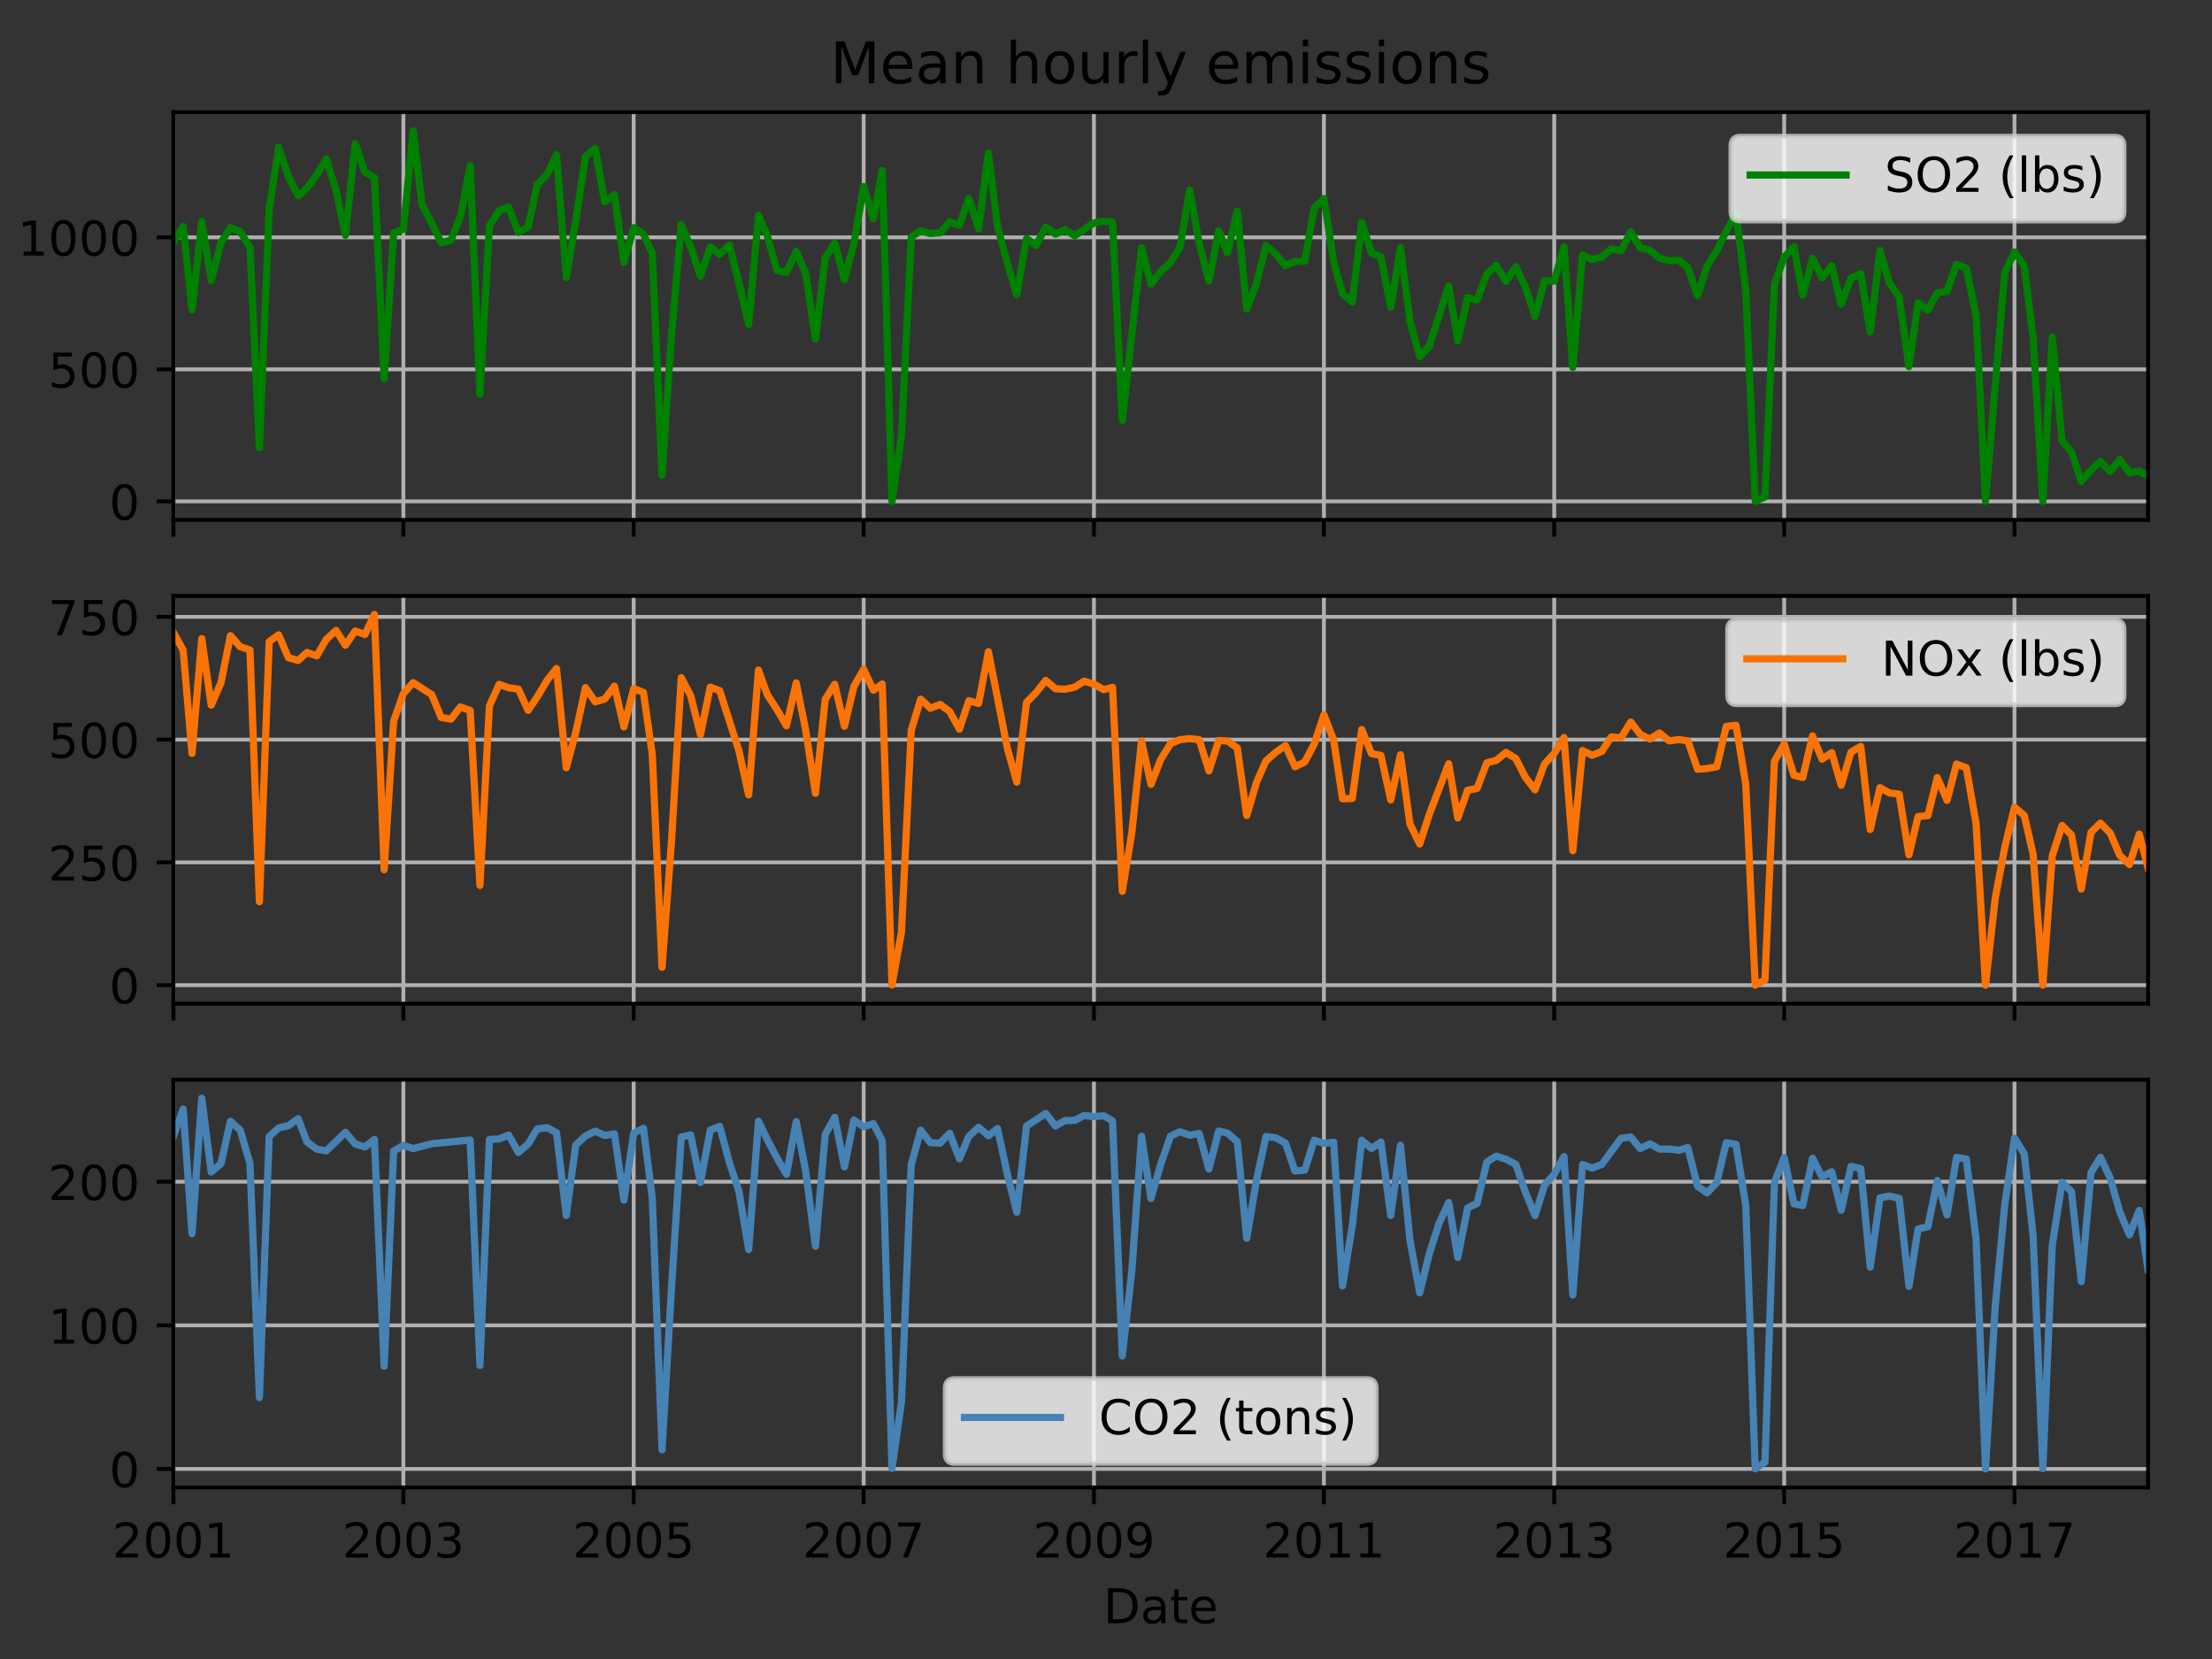 <?xml version="1.0" encoding="utf-8" standalone="no"?>
<!DOCTYPE svg PUBLIC "-//W3C//DTD SVG 1.1//EN"
  "http://www.w3.org/Graphics/SVG/1.1/DTD/svg11.dtd">
<!-- Created with matplotlib (http://matplotlib.org/) -->
<svg height="345.6pt" version="1.1" viewBox="0 0 460.8 345.6" width="460.8pt" xmlns="http://www.w3.org/2000/svg" xmlns:xlink="http://www.w3.org/1999/xlink">
 <rect x="0" y="0" width="460.8" height="345.6" fill="#333333" stroke="none"/>
 <defs>
  <style type="text/css">
*{stroke-linecap:butt;stroke-linejoin:round;}
  </style>
 </defs>
 <g id="figure_1">
  <g id="patch_1">
   <path d="M 0 345.6 
L 460.8 345.6 
L 460.8 0 
L 0 0 
z
" style="fill:none;"/>
  </g>
  <g id="axes_1">
   <g id="patch_2">
    <path d="M 36.124 108.305 
L 447.48 108.305 
L 447.48 23.365 
L 36.124 23.365 
z
" style="fill:none;"/>
   </g>
   <g id="matplotlib.axis_1">
    <g id="xtick_1">
     <g id="line2d_1">
      <path clip-path="url(#p69533816ec)" d="M 36.124 108.305 
L 36.124 23.365 
" style="fill:none;stroke:#b0b0b0;stroke-linecap:square;stroke-width:0.8;"/>
     </g>
     <g id="line2d_2">
      <defs>
       <path d="M 0 0 
L 0 3.5 
" id="m9596f345fa" style="stroke:#000000;stroke-width:0.8;"/>
      </defs>
      <g>
       <use style="stroke:#000000;stroke-width:0.8;" x="36.124" xlink:href="#m9596f345fa" y="108.305"/>
      </g>
     </g>
    </g>
    <g id="xtick_2">
     <g id="line2d_3">
      <path clip-path="url(#p69533816ec)" d="M 84.032 108.305 
L 84.032 23.365 
" style="fill:none;stroke:#b0b0b0;stroke-linecap:square;stroke-width:0.8;"/>
     </g>
     <g id="line2d_4">
      <g>
       <use style="stroke:#000000;stroke-width:0.8;" x="84.032" xlink:href="#m9596f345fa" y="108.305"/>
      </g>
     </g>
    </g>
    <g id="xtick_3">
     <g id="line2d_5">
      <path clip-path="url(#p69533816ec)" d="M 132.006 108.305 
L 132.006 23.365 
" style="fill:none;stroke:#b0b0b0;stroke-linecap:square;stroke-width:0.8;"/>
     </g>
     <g id="line2d_6">
      <g>
       <use style="stroke:#000000;stroke-width:0.8;" x="132.006" xlink:href="#m9596f345fa" y="108.305"/>
      </g>
     </g>
    </g>
    <g id="xtick_4">
     <g id="line2d_7">
      <path clip-path="url(#p69533816ec)" d="M 179.915 108.305 
L 179.915 23.365 
" style="fill:none;stroke:#b0b0b0;stroke-linecap:square;stroke-width:0.8;"/>
     </g>
     <g id="line2d_8">
      <g>
       <use style="stroke:#000000;stroke-width:0.8;" x="179.915" xlink:href="#m9596f345fa" y="108.305"/>
      </g>
     </g>
    </g>
    <g id="xtick_5">
     <g id="line2d_9">
      <path clip-path="url(#p69533816ec)" d="M 227.889 108.305 
L 227.889 23.365 
" style="fill:none;stroke:#b0b0b0;stroke-linecap:square;stroke-width:0.8;"/>
     </g>
     <g id="line2d_10">
      <g>
       <use style="stroke:#000000;stroke-width:0.8;" x="227.889" xlink:href="#m9596f345fa" y="108.305"/>
      </g>
     </g>
    </g>
    <g id="xtick_6">
     <g id="line2d_11">
      <path clip-path="url(#p69533816ec)" d="M 275.797 108.305 
L 275.797 23.365 
" style="fill:none;stroke:#b0b0b0;stroke-linecap:square;stroke-width:0.8;"/>
     </g>
     <g id="line2d_12">
      <g>
       <use style="stroke:#000000;stroke-width:0.8;" x="275.797" xlink:href="#m9596f345fa" y="108.305"/>
      </g>
     </g>
    </g>
    <g id="xtick_7">
     <g id="line2d_13">
      <path clip-path="url(#p69533816ec)" d="M 323.771 108.305 
L 323.771 23.365 
" style="fill:none;stroke:#b0b0b0;stroke-linecap:square;stroke-width:0.8;"/>
     </g>
     <g id="line2d_14">
      <g>
       <use style="stroke:#000000;stroke-width:0.8;" x="323.771" xlink:href="#m9596f345fa" y="108.305"/>
      </g>
     </g>
    </g>
    <g id="xtick_8">
     <g id="line2d_15">
      <path clip-path="url(#p69533816ec)" d="M 371.68 108.305 
L 371.68 23.365 
" style="fill:none;stroke:#b0b0b0;stroke-linecap:square;stroke-width:0.8;"/>
     </g>
     <g id="line2d_16">
      <g>
       <use style="stroke:#000000;stroke-width:0.8;" x="371.68" xlink:href="#m9596f345fa" y="108.305"/>
      </g>
     </g>
    </g>
    <g id="xtick_9">
     <g id="line2d_17">
      <path clip-path="url(#p69533816ec)" d="M 419.654 108.305 
L 419.654 23.365 
" style="fill:none;stroke:#b0b0b0;stroke-linecap:square;stroke-width:0.8;"/>
     </g>
     <g id="line2d_18">
      <g>
       <use style="stroke:#000000;stroke-width:0.8;" x="419.654" xlink:href="#m9596f345fa" y="108.305"/>
      </g>
     </g>
    </g>
   </g>
   <g id="matplotlib.axis_2">
    <g id="ytick_1">
     <g id="line2d_19">
      <path clip-path="url(#p69533816ec)" d="M 36.124 104.444 
L 447.48 104.444 
" style="fill:none;stroke:#b0b0b0;stroke-linecap:square;stroke-width:0.8;"/>
     </g>
     <g id="line2d_20">
      <defs>
       <path d="M 0 0 
L -3.5 0 
" id="m341d009cfc" style="stroke:#000000;stroke-width:0.8;"/>
      </defs>
      <g>
       <use style="stroke:#000000;stroke-width:0.8;" x="36.124" xlink:href="#m341d009cfc" y="104.444"/>
      </g>
     </g>
     <g id="text_1">
      <!-- 0 -->
      <defs>
       <path d="M 31.781 66.406 
Q 24.172 66.406 20.328 58.906 
Q 16.5 51.422 16.5 36.375 
Q 16.5 21.391 20.328 13.891 
Q 24.172 6.391 31.781 6.391 
Q 39.453 6.391 43.281 13.891 
Q 47.125 21.391 47.125 36.375 
Q 47.125 51.422 43.281 58.906 
Q 39.453 66.406 31.781 66.406 
z
M 31.781 74.219 
Q 44.047 74.219 50.516 64.516 
Q 56.984 54.828 56.984 36.375 
Q 56.984 17.969 50.516 8.266 
Q 44.047 -1.422 31.781 -1.422 
Q 19.531 -1.422 13.062 8.266 
Q 6.594 17.969 6.594 36.375 
Q 6.594 54.828 13.062 64.516 
Q 19.531 74.219 31.781 74.219 
z
" id="DejaVuSans-30"/>
      </defs>
      <g transform="translate(22.762 108.243)scale(0.1 -0.1)">
       <use xlink:href="#DejaVuSans-30"/>
      </g>
     </g>
    </g>
    <g id="ytick_2">
     <g id="line2d_21">
      <path clip-path="url(#p69533816ec)" d="M 36.124 76.94 
L 447.48 76.94 
" style="fill:none;stroke:#b0b0b0;stroke-linecap:square;stroke-width:0.8;"/>
     </g>
     <g id="line2d_22">
      <g>
       <use style="stroke:#000000;stroke-width:0.8;" x="36.124" xlink:href="#m341d009cfc" y="76.94"/>
      </g>
     </g>
     <g id="text_2">
      <!-- 500 -->
      <defs>
       <path d="M 10.797 72.906 
L 49.516 72.906 
L 49.516 64.594 
L 19.828 64.594 
L 19.828 46.734 
Q 21.969 47.469 24.109 47.828 
Q 26.266 48.188 28.422 48.188 
Q 40.625 48.188 47.75 41.5 
Q 54.891 34.812 54.891 23.391 
Q 54.891 11.625 47.562 5.094 
Q 40.234 -1.422 26.906 -1.422 
Q 22.312 -1.422 17.547 -0.641 
Q 12.797 0.141 7.719 1.703 
L 7.719 11.625 
Q 12.109 9.234 16.797 8.062 
Q 21.484 6.891 26.703 6.891 
Q 35.156 6.891 40.078 11.328 
Q 45.016 15.766 45.016 23.391 
Q 45.016 31 40.078 35.438 
Q 35.156 39.891 26.703 39.891 
Q 22.75 39.891 18.812 39.016 
Q 14.891 38.141 10.797 36.281 
z
" id="DejaVuSans-35"/>
      </defs>
      <g transform="translate(10.037 80.739)scale(0.1 -0.1)">
       <use xlink:href="#DejaVuSans-35"/>
       <use x="63.623" xlink:href="#DejaVuSans-30"/>
       <use x="127.246" xlink:href="#DejaVuSans-30"/>
      </g>
     </g>
    </g>
    <g id="ytick_3">
     <g id="line2d_23">
      <path clip-path="url(#p69533816ec)" d="M 36.124 49.436 
L 447.48 49.436 
" style="fill:none;stroke:#b0b0b0;stroke-linecap:square;stroke-width:0.8;"/>
     </g>
     <g id="line2d_24">
      <g>
       <use style="stroke:#000000;stroke-width:0.8;" x="36.124" xlink:href="#m341d009cfc" y="49.436"/>
      </g>
     </g>
     <g id="text_3">
      <!-- 1000 -->
      <defs>
       <path d="M 12.406 8.297 
L 28.516 8.297 
L 28.516 63.922 
L 10.984 60.406 
L 10.984 69.391 
L 28.422 72.906 
L 38.281 72.906 
L 38.281 8.297 
L 54.391 8.297 
L 54.391 0 
L 12.406 0 
z
" id="DejaVuSans-31"/>
      </defs>
      <g transform="translate(3.674 53.235)scale(0.1 -0.1)">
       <use xlink:href="#DejaVuSans-31"/>
       <use x="63.623" xlink:href="#DejaVuSans-30"/>
       <use x="127.246" xlink:href="#DejaVuSans-30"/>
       <use x="190.869" xlink:href="#DejaVuSans-30"/>
      </g>
     </g>
    </g>
   </g>
   <g id="line2d_25">
    <path clip-path="url(#p69533816ec)" d="M 36.124 50.517 
L 38.158 47.147 
L 39.996 64.536 
L 42.031 46.126 
L 43.999 58.436 
L 46.034 50.529 
L 48.003 47.422 
L 50.037 48.23 
L 52.072 51.569 
L 54.04 93.255 
L 56.075 43.645 
L 58.044 30.666 
L 60.078 36.72 
L 62.113 40.812 
L 63.95 39.227 
L 65.985 36.43 
L 67.954 33.132 
L 69.988 39.593 
L 71.957 49.016 
L 73.991 29.969 
L 76.026 35.848 
L 77.995 37.013 
L 80.029 78.885 
L 81.998 48.533 
L 84.032 47.806 
L 86.067 27.226 
L 87.904 42.61 
L 89.939 46.469 
L 91.908 50.563 
L 93.942 50.045 
L 95.911 45.173 
L 97.946 34.485 
L 99.98 82.139 
L 101.949 47.031 
L 103.983 43.908 
L 105.952 43.16 
L 107.987 48.414 
L 110.021 47.317 
L 111.924 38.42 
L 113.959 36.353 
L 115.928 32.252 
L 117.962 57.824 
L 119.931 46.104 
L 121.965 32.586 
L 124 30.922 
L 125.969 42.037 
L 128.003 40.536 
L 129.972 54.665 
L 132.006 47.431 
L 134.041 48.74 
L 135.878 52.733 
L 137.913 99.016 
L 139.882 69.803 
L 141.916 46.78 
L 143.885 51.397 
L 145.92 57.532 
L 147.954 51.441 
L 149.923 52.983 
L 151.957 51.051 
L 153.926 58.933 
L 155.961 67.584 
L 157.995 44.841 
L 159.833 49.031 
L 161.867 56.36 
L 163.836 56.728 
L 165.87 52.368 
L 167.839 56.892 
L 169.874 70.665 
L 171.908 53.716 
L 173.877 50.679 
L 175.912 58.2 
L 177.88 50.747 
L 179.915 38.853 
L 181.949 45.595 
L 183.787 35.505 
L 185.821 104.444 
L 187.79 90.829 
L 189.825 49.382 
L 191.794 48.085 
L 193.828 48.651 
L 195.862 48.477 
L 197.831 46.265 
L 199.866 46.903 
L 201.835 41.352 
L 203.869 47.683 
L 205.904 31.886 
L 207.807 47.19 
L 209.841 54.84 
L 211.81 61.421 
L 213.844 49.679 
L 215.813 51.163 
L 217.848 47.305 
L 219.882 48.781 
L 221.851 47.838 
L 223.886 49.115 
L 227.889 46.446 
L 229.923 46.084 
L 231.761 46.241 
L 233.795 87.533 
L 237.799 51.606 
L 239.768 59.172 
L 241.802 56.58 
L 243.836 54.684 
L 245.805 51.511 
L 247.84 39.589 
L 249.809 50.78 
L 251.843 58.516 
L 253.878 48.075 
L 255.715 52.648 
L 257.75 44 
L 259.718 64.362 
L 261.753 59.061 
L 263.722 51.146 
L 265.756 52.925 
L 267.791 55.339 
L 269.76 54.46 
L 271.794 54.402 
L 273.763 43.376 
L 275.797 41.372 
L 277.832 54.469 
L 279.669 61.201 
L 281.704 62.942 
L 283.673 46.371 
L 285.707 52.663 
L 287.676 53.495 
L 289.71 64.01 
L 291.745 51.609 
L 293.714 66.835 
L 295.748 74.312 
L 297.717 72.168 
L 301.786 59.583 
L 303.689 70.986 
L 305.724 62.015 
L 307.692 62.516 
L 309.727 57.109 
L 311.696 55.287 
L 313.73 58.629 
L 315.765 55.583 
L 317.734 59.743 
L 319.768 65.915 
L 321.737 58.509 
L 323.771 58.576 
L 325.806 51.414 
L 327.643 76.538 
L 329.678 53.128 
L 331.647 54.057 
L 333.681 53.537 
L 335.65 51.874 
L 337.684 52.216 
L 339.719 48.293 
L 341.688 51.614 
L 343.722 52.138 
L 345.691 53.749 
L 347.726 54.331 
L 349.76 54.186 
L 351.598 55.743 
L 353.632 61.586 
L 355.601 55.481 
L 357.635 52.215 
L 359.604 48.178 
L 361.639 44.388 
L 363.673 60.41 
L 365.642 104.444 
L 367.676 103.5 
L 369.645 59.24 
L 371.68 53.568 
L 373.714 51.392 
L 375.552 61.494 
L 377.586 53.82 
L 379.555 57.853 
L 381.59 55.368 
L 383.558 63.345 
L 385.593 57.964 
L 387.627 56.991 
L 389.596 69.134 
L 391.631 52.207 
L 393.599 58.965 
L 395.634 61.836 
L 397.668 76.366 
L 399.572 63.102 
L 401.606 64.586 
L 403.575 61.029 
L 405.609 60.664 
L 407.578 55.029 
L 409.613 55.859 
L 411.647 65.663 
L 413.616 104.444 
L 417.619 56.767 
L 419.654 52.486 
L 421.688 55.423 
L 423.526 70.321 
L 425.56 104.444 
L 427.529 70.188 
L 429.564 91.87 
L 431.532 94.134 
L 433.567 100.289 
L 435.601 97.932 
L 437.57 96.144 
L 439.605 98.214 
L 441.573 95.691 
L 443.608 98.511 
L 445.642 98.152 
L 447.48 99.238 
L 447.48 99.238 
" style="fill:none;stroke:#008000;stroke-linecap:square;stroke-width:1.5;"/>
   </g>
   <g id="patch_3">
    <path d="M 36.124 108.305 
L 36.124 23.365 
" style="fill:none;stroke:#000000;stroke-linecap:square;stroke-linejoin:miter;stroke-width:0.8;"/>
   </g>
   <g id="patch_4">
    <path d="M 447.48 108.305 
L 447.48 23.365 
" style="fill:none;stroke:#000000;stroke-linecap:square;stroke-linejoin:miter;stroke-width:0.8;"/>
   </g>
   <g id="patch_5">
    <path d="M 36.124 108.305 
L 447.48 108.305 
" style="fill:none;stroke:#000000;stroke-linecap:square;stroke-linejoin:miter;stroke-width:0.8;"/>
   </g>
   <g id="patch_6">
    <path d="M 36.124 23.365 
L 447.48 23.365 
" style="fill:none;stroke:#000000;stroke-linecap:square;stroke-linejoin:miter;stroke-width:0.8;"/>
   </g>
   <g id="text_4">
    <!-- Mean hourly emissions -->
    <defs>
     <path d="M 9.812 72.906 
L 24.516 72.906 
L 43.109 23.297 
L 61.812 72.906 
L 76.516 72.906 
L 76.516 0 
L 66.891 0 
L 66.891 64.016 
L 48.094 14.016 
L 38.188 14.016 
L 19.391 64.016 
L 19.391 0 
L 9.812 0 
z
" id="DejaVuSans-4d"/>
     <path d="M 56.203 29.594 
L 56.203 25.203 
L 14.891 25.203 
Q 15.484 15.922 20.484 11.062 
Q 25.484 6.203 34.422 6.203 
Q 39.594 6.203 44.453 7.469 
Q 49.312 8.734 54.109 11.281 
L 54.109 2.781 
Q 49.266 0.734 44.188 -0.344 
Q 39.109 -1.422 33.891 -1.422 
Q 20.797 -1.422 13.156 6.188 
Q 5.516 13.812 5.516 26.812 
Q 5.516 40.234 12.766 48.109 
Q 20.016 56 32.328 56 
Q 43.359 56 49.781 48.891 
Q 56.203 41.797 56.203 29.594 
z
M 47.219 32.234 
Q 47.125 39.594 43.094 43.984 
Q 39.062 48.391 32.422 48.391 
Q 24.906 48.391 20.391 44.141 
Q 15.875 39.891 15.188 32.172 
z
" id="DejaVuSans-65"/>
     <path d="M 34.281 27.484 
Q 23.391 27.484 19.188 25 
Q 14.984 22.516 14.984 16.5 
Q 14.984 11.719 18.141 8.906 
Q 21.297 6.109 26.703 6.109 
Q 34.188 6.109 38.703 11.406 
Q 43.219 16.703 43.219 25.484 
L 43.219 27.484 
z
M 52.203 31.203 
L 52.203 0 
L 43.219 0 
L 43.219 8.297 
Q 40.141 3.328 35.547 0.953 
Q 30.953 -1.422 24.312 -1.422 
Q 15.922 -1.422 10.953 3.297 
Q 6 8.016 6 15.922 
Q 6 25.141 12.172 29.828 
Q 18.359 34.516 30.609 34.516 
L 43.219 34.516 
L 43.219 35.406 
Q 43.219 41.609 39.141 45 
Q 35.062 48.391 27.688 48.391 
Q 23 48.391 18.547 47.266 
Q 14.109 46.141 10.016 43.891 
L 10.016 52.203 
Q 14.938 54.109 19.578 55.047 
Q 24.219 56 28.609 56 
Q 40.484 56 46.344 49.844 
Q 52.203 43.703 52.203 31.203 
z
" id="DejaVuSans-61"/>
     <path d="M 54.891 33.016 
L 54.891 0 
L 45.906 0 
L 45.906 32.719 
Q 45.906 40.484 42.875 44.328 
Q 39.844 48.188 33.797 48.188 
Q 26.516 48.188 22.312 43.547 
Q 18.109 38.922 18.109 30.906 
L 18.109 0 
L 9.078 0 
L 9.078 54.688 
L 18.109 54.688 
L 18.109 46.188 
Q 21.344 51.125 25.703 53.562 
Q 30.078 56 35.797 56 
Q 45.219 56 50.047 50.172 
Q 54.891 44.344 54.891 33.016 
z
" id="DejaVuSans-6e"/>
     <path id="DejaVuSans-20"/>
     <path d="M 54.891 33.016 
L 54.891 0 
L 45.906 0 
L 45.906 32.719 
Q 45.906 40.484 42.875 44.328 
Q 39.844 48.188 33.797 48.188 
Q 26.516 48.188 22.312 43.547 
Q 18.109 38.922 18.109 30.906 
L 18.109 0 
L 9.078 0 
L 9.078 75.984 
L 18.109 75.984 
L 18.109 46.188 
Q 21.344 51.125 25.703 53.562 
Q 30.078 56 35.797 56 
Q 45.219 56 50.047 50.172 
Q 54.891 44.344 54.891 33.016 
z
" id="DejaVuSans-68"/>
     <path d="M 30.609 48.391 
Q 23.391 48.391 19.188 42.75 
Q 14.984 37.109 14.984 27.297 
Q 14.984 17.484 19.156 11.844 
Q 23.344 6.203 30.609 6.203 
Q 37.797 6.203 41.984 11.859 
Q 46.188 17.531 46.188 27.297 
Q 46.188 37.016 41.984 42.703 
Q 37.797 48.391 30.609 48.391 
z
M 30.609 56 
Q 42.328 56 49.016 48.375 
Q 55.719 40.766 55.719 27.297 
Q 55.719 13.875 49.016 6.219 
Q 42.328 -1.422 30.609 -1.422 
Q 18.844 -1.422 12.172 6.219 
Q 5.516 13.875 5.516 27.297 
Q 5.516 40.766 12.172 48.375 
Q 18.844 56 30.609 56 
z
" id="DejaVuSans-6f"/>
     <path d="M 8.5 21.578 
L 8.5 54.688 
L 17.484 54.688 
L 17.484 21.922 
Q 17.484 14.156 20.5 10.266 
Q 23.531 6.391 29.594 6.391 
Q 36.859 6.391 41.078 11.031 
Q 45.312 15.672 45.312 23.688 
L 45.312 54.688 
L 54.297 54.688 
L 54.297 0 
L 45.312 0 
L 45.312 8.406 
Q 42.047 3.422 37.719 1 
Q 33.406 -1.422 27.688 -1.422 
Q 18.266 -1.422 13.375 4.438 
Q 8.5 10.297 8.5 21.578 
z
M 31.109 56 
z
" id="DejaVuSans-75"/>
     <path d="M 41.109 46.297 
Q 39.594 47.172 37.812 47.578 
Q 36.031 48 33.891 48 
Q 26.266 48 22.188 43.047 
Q 18.109 38.094 18.109 28.812 
L 18.109 0 
L 9.078 0 
L 9.078 54.688 
L 18.109 54.688 
L 18.109 46.188 
Q 20.953 51.172 25.484 53.578 
Q 30.031 56 36.531 56 
Q 37.453 56 38.578 55.875 
Q 39.703 55.766 41.062 55.516 
z
" id="DejaVuSans-72"/>
     <path d="M 9.422 75.984 
L 18.406 75.984 
L 18.406 0 
L 9.422 0 
z
" id="DejaVuSans-6c"/>
     <path d="M 32.172 -5.078 
Q 28.375 -14.844 24.75 -17.812 
Q 21.141 -20.797 15.094 -20.797 
L 7.906 -20.797 
L 7.906 -13.281 
L 13.188 -13.281 
Q 16.891 -13.281 18.938 -11.516 
Q 21 -9.766 23.484 -3.219 
L 25.094 0.875 
L 2.984 54.688 
L 12.5 54.688 
L 29.594 11.922 
L 46.688 54.688 
L 56.203 54.688 
z
" id="DejaVuSans-79"/>
     <path d="M 52 44.188 
Q 55.375 50.25 60.062 53.125 
Q 64.75 56 71.094 56 
Q 79.641 56 84.281 50.016 
Q 88.922 44.047 88.922 33.016 
L 88.922 0 
L 79.891 0 
L 79.891 32.719 
Q 79.891 40.578 77.094 44.375 
Q 74.312 48.188 68.609 48.188 
Q 61.625 48.188 57.562 43.547 
Q 53.516 38.922 53.516 30.906 
L 53.516 0 
L 44.484 0 
L 44.484 32.719 
Q 44.484 40.625 41.703 44.406 
Q 38.922 48.188 33.109 48.188 
Q 26.219 48.188 22.156 43.531 
Q 18.109 38.875 18.109 30.906 
L 18.109 0 
L 9.078 0 
L 9.078 54.688 
L 18.109 54.688 
L 18.109 46.188 
Q 21.188 51.219 25.484 53.609 
Q 29.781 56 35.688 56 
Q 41.656 56 45.828 52.969 
Q 50 49.953 52 44.188 
z
" id="DejaVuSans-6d"/>
     <path d="M 9.422 54.688 
L 18.406 54.688 
L 18.406 0 
L 9.422 0 
z
M 9.422 75.984 
L 18.406 75.984 
L 18.406 64.594 
L 9.422 64.594 
z
" id="DejaVuSans-69"/>
     <path d="M 44.281 53.078 
L 44.281 44.578 
Q 40.484 46.531 36.375 47.5 
Q 32.281 48.484 27.875 48.484 
Q 21.188 48.484 17.844 46.438 
Q 14.5 44.391 14.5 40.281 
Q 14.5 37.156 16.891 35.375 
Q 19.281 33.594 26.516 31.984 
L 29.594 31.297 
Q 39.156 29.25 43.188 25.516 
Q 47.219 21.781 47.219 15.094 
Q 47.219 7.469 41.188 3.016 
Q 35.156 -1.422 24.609 -1.422 
Q 20.219 -1.422 15.453 -0.562 
Q 10.688 0.297 5.422 2 
L 5.422 11.281 
Q 10.406 8.688 15.234 7.391 
Q 20.062 6.109 24.812 6.109 
Q 31.156 6.109 34.562 8.281 
Q 37.984 10.453 37.984 14.406 
Q 37.984 18.062 35.516 20.016 
Q 33.062 21.969 24.703 23.781 
L 21.578 24.516 
Q 13.234 26.266 9.516 29.906 
Q 5.812 33.547 5.812 39.891 
Q 5.812 47.609 11.281 51.797 
Q 16.75 56 26.812 56 
Q 31.781 56 36.172 55.266 
Q 40.578 54.547 44.281 53.078 
z
" id="DejaVuSans-73"/>
    </defs>
    <g transform="translate(172.959 17.365)scale(0.12 -0.12)">
     <use xlink:href="#DejaVuSans-4d"/>
     <use x="86.279" xlink:href="#DejaVuSans-65"/>
     <use x="147.803" xlink:href="#DejaVuSans-61"/>
     <use x="209.082" xlink:href="#DejaVuSans-6e"/>
     <use x="272.461" xlink:href="#DejaVuSans-20"/>
     <use x="304.248" xlink:href="#DejaVuSans-68"/>
     <use x="367.627" xlink:href="#DejaVuSans-6f"/>
     <use x="428.809" xlink:href="#DejaVuSans-75"/>
     <use x="492.188" xlink:href="#DejaVuSans-72"/>
     <use x="533.301" xlink:href="#DejaVuSans-6c"/>
     <use x="561.084" xlink:href="#DejaVuSans-79"/>
     <use x="620.264" xlink:href="#DejaVuSans-20"/>
     <use x="652.051" xlink:href="#DejaVuSans-65"/>
     <use x="713.574" xlink:href="#DejaVuSans-6d"/>
     <use x="810.986" xlink:href="#DejaVuSans-69"/>
     <use x="838.77" xlink:href="#DejaVuSans-73"/>
     <use x="890.869" xlink:href="#DejaVuSans-73"/>
     <use x="942.969" xlink:href="#DejaVuSans-69"/>
     <use x="970.752" xlink:href="#DejaVuSans-6f"/>
     <use x="1031.934" xlink:href="#DejaVuSans-6e"/>
     <use x="1095.312" xlink:href="#DejaVuSans-73"/>
    </g>
   </g>
   <g id="legend_1">
    <g id="patch_7">
     <path d="M 362.58 46.043 
L 440.48 46.043 
Q 442.48 46.043 442.48 44.043 
L 442.48 30.365 
Q 442.48 28.365 440.48 28.365 
L 362.58 28.365 
Q 360.58 28.365 360.58 30.365 
L 360.58 44.043 
Q 360.58 46.043 362.58 46.043 
z
" style="fill:#ffffff;opacity:0.8;stroke:#cccccc;stroke-linejoin:miter;"/>
    </g>
    <g id="line2d_26">
     <path d="M 364.58 36.463 
L 384.58 36.463 
" style="fill:none;stroke:#008000;stroke-linecap:square;stroke-width:1.5;"/>
    </g>
    <g id="line2d_27"/>
    <g id="text_5">
     <!-- SO2 (lbs) -->
     <defs>
      <path d="M 53.516 70.516 
L 53.516 60.891 
Q 47.906 63.578 42.922 64.891 
Q 37.938 66.219 33.297 66.219 
Q 25.25 66.219 20.875 63.094 
Q 16.5 59.969 16.5 54.203 
Q 16.5 49.359 19.406 46.891 
Q 22.312 44.438 30.422 42.922 
L 36.375 41.703 
Q 47.406 39.594 52.656 34.297 
Q 57.906 29 57.906 20.125 
Q 57.906 9.516 50.797 4.047 
Q 43.703 -1.422 29.984 -1.422 
Q 24.812 -1.422 18.969 -0.25 
Q 13.141 0.922 6.891 3.219 
L 6.891 13.375 
Q 12.891 10.016 18.656 8.297 
Q 24.422 6.594 29.984 6.594 
Q 38.422 6.594 43.016 9.906 
Q 47.609 13.234 47.609 19.391 
Q 47.609 24.75 44.312 27.781 
Q 41.016 30.812 33.5 32.328 
L 27.484 33.5 
Q 16.453 35.688 11.516 40.375 
Q 6.594 45.062 6.594 53.422 
Q 6.594 63.094 13.406 68.656 
Q 20.219 74.219 32.172 74.219 
Q 37.312 74.219 42.625 73.281 
Q 47.953 72.359 53.516 70.516 
z
" id="DejaVuSans-53"/>
      <path d="M 39.406 66.219 
Q 28.656 66.219 22.328 58.203 
Q 16.016 50.203 16.016 36.375 
Q 16.016 22.609 22.328 14.594 
Q 28.656 6.594 39.406 6.594 
Q 50.141 6.594 56.422 14.594 
Q 62.703 22.609 62.703 36.375 
Q 62.703 50.203 56.422 58.203 
Q 50.141 66.219 39.406 66.219 
z
M 39.406 74.219 
Q 54.734 74.219 63.906 63.938 
Q 73.094 53.656 73.094 36.375 
Q 73.094 19.141 63.906 8.859 
Q 54.734 -1.422 39.406 -1.422 
Q 24.031 -1.422 14.812 8.828 
Q 5.609 19.094 5.609 36.375 
Q 5.609 53.656 14.812 63.938 
Q 24.031 74.219 39.406 74.219 
z
" id="DejaVuSans-4f"/>
      <path d="M 19.188 8.297 
L 53.609 8.297 
L 53.609 0 
L 7.328 0 
L 7.328 8.297 
Q 12.938 14.109 22.625 23.891 
Q 32.328 33.688 34.812 36.531 
Q 39.547 41.844 41.422 45.531 
Q 43.312 49.219 43.312 52.781 
Q 43.312 58.594 39.234 62.25 
Q 35.156 65.922 28.609 65.922 
Q 23.969 65.922 18.812 64.312 
Q 13.672 62.703 7.812 59.422 
L 7.812 69.391 
Q 13.766 71.781 18.938 73 
Q 24.125 74.219 28.422 74.219 
Q 39.75 74.219 46.484 68.547 
Q 53.219 62.891 53.219 53.422 
Q 53.219 48.922 51.531 44.891 
Q 49.859 40.875 45.406 35.406 
Q 44.188 33.984 37.641 27.219 
Q 31.109 20.453 19.188 8.297 
z
" id="DejaVuSans-32"/>
      <path d="M 31 75.875 
Q 24.469 64.656 21.281 53.656 
Q 18.109 42.672 18.109 31.391 
Q 18.109 20.125 21.312 9.062 
Q 24.516 -2 31 -13.188 
L 23.188 -13.188 
Q 15.875 -1.703 12.234 9.375 
Q 8.594 20.453 8.594 31.391 
Q 8.594 42.281 12.203 53.312 
Q 15.828 64.359 23.188 75.875 
z
" id="DejaVuSans-28"/>
      <path d="M 48.688 27.297 
Q 48.688 37.203 44.609 42.844 
Q 40.531 48.484 33.406 48.484 
Q 26.266 48.484 22.188 42.844 
Q 18.109 37.203 18.109 27.297 
Q 18.109 17.391 22.188 11.75 
Q 26.266 6.109 33.406 6.109 
Q 40.531 6.109 44.609 11.75 
Q 48.688 17.391 48.688 27.297 
z
M 18.109 46.391 
Q 20.953 51.266 25.266 53.625 
Q 29.594 56 35.594 56 
Q 45.562 56 51.781 48.094 
Q 58.016 40.188 58.016 27.297 
Q 58.016 14.406 51.781 6.484 
Q 45.562 -1.422 35.594 -1.422 
Q 29.594 -1.422 25.266 0.953 
Q 20.953 3.328 18.109 8.203 
L 18.109 0 
L 9.078 0 
L 9.078 75.984 
L 18.109 75.984 
z
" id="DejaVuSans-62"/>
      <path d="M 8.016 75.875 
L 15.828 75.875 
Q 23.141 64.359 26.781 53.312 
Q 30.422 42.281 30.422 31.391 
Q 30.422 20.453 26.781 9.375 
Q 23.141 -1.703 15.828 -13.188 
L 8.016 -13.188 
Q 14.5 -2 17.703 9.062 
Q 20.906 20.125 20.906 31.391 
Q 20.906 42.672 17.703 53.656 
Q 14.5 64.656 8.016 75.875 
z
" id="DejaVuSans-29"/>
     </defs>
     <g transform="translate(392.58 39.963)scale(0.1 -0.1)">
      <use xlink:href="#DejaVuSans-53"/>
      <use x="63.477" xlink:href="#DejaVuSans-4f"/>
      <use x="142.188" xlink:href="#DejaVuSans-32"/>
      <use x="205.811" xlink:href="#DejaVuSans-20"/>
      <use x="237.598" xlink:href="#DejaVuSans-28"/>
      <use x="276.611" xlink:href="#DejaVuSans-6c"/>
      <use x="304.395" xlink:href="#DejaVuSans-62"/>
      <use x="367.871" xlink:href="#DejaVuSans-73"/>
      <use x="419.971" xlink:href="#DejaVuSans-29"/>
     </g>
    </g>
   </g>
  </g>
  <g id="axes_2">
   <g id="patch_8">
    <path d="M 36.124 209.084 
L 447.48 209.084 
L 447.48 124.145 
L 36.124 124.145 
z
" style="fill:none;"/>
   </g>
   <g id="matplotlib.axis_3">
    <g id="xtick_10">
     <g id="line2d_28">
      <path clip-path="url(#p588a0a862e)" d="M 36.124 209.084 
L 36.124 124.145 
" style="fill:none;stroke:#b0b0b0;stroke-linecap:square;stroke-width:0.8;"/>
     </g>
     <g id="line2d_29">
      <g>
       <use style="stroke:#000000;stroke-width:0.8;" x="36.124" xlink:href="#m9596f345fa" y="209.084"/>
      </g>
     </g>
    </g>
    <g id="xtick_11">
     <g id="line2d_30">
      <path clip-path="url(#p588a0a862e)" d="M 84.032 209.084 
L 84.032 124.145 
" style="fill:none;stroke:#b0b0b0;stroke-linecap:square;stroke-width:0.8;"/>
     </g>
     <g id="line2d_31">
      <g>
       <use style="stroke:#000000;stroke-width:0.8;" x="84.032" xlink:href="#m9596f345fa" y="209.084"/>
      </g>
     </g>
    </g>
    <g id="xtick_12">
     <g id="line2d_32">
      <path clip-path="url(#p588a0a862e)" d="M 132.006 209.084 
L 132.006 124.145 
" style="fill:none;stroke:#b0b0b0;stroke-linecap:square;stroke-width:0.8;"/>
     </g>
     <g id="line2d_33">
      <g>
       <use style="stroke:#000000;stroke-width:0.8;" x="132.006" xlink:href="#m9596f345fa" y="209.084"/>
      </g>
     </g>
    </g>
    <g id="xtick_13">
     <g id="line2d_34">
      <path clip-path="url(#p588a0a862e)" d="M 179.915 209.084 
L 179.915 124.145 
" style="fill:none;stroke:#b0b0b0;stroke-linecap:square;stroke-width:0.8;"/>
     </g>
     <g id="line2d_35">
      <g>
       <use style="stroke:#000000;stroke-width:0.8;" x="179.915" xlink:href="#m9596f345fa" y="209.084"/>
      </g>
     </g>
    </g>
    <g id="xtick_14">
     <g id="line2d_36">
      <path clip-path="url(#p588a0a862e)" d="M 227.889 209.084 
L 227.889 124.145 
" style="fill:none;stroke:#b0b0b0;stroke-linecap:square;stroke-width:0.8;"/>
     </g>
     <g id="line2d_37">
      <g>
       <use style="stroke:#000000;stroke-width:0.8;" x="227.889" xlink:href="#m9596f345fa" y="209.084"/>
      </g>
     </g>
    </g>
    <g id="xtick_15">
     <g id="line2d_38">
      <path clip-path="url(#p588a0a862e)" d="M 275.797 209.084 
L 275.797 124.145 
" style="fill:none;stroke:#b0b0b0;stroke-linecap:square;stroke-width:0.8;"/>
     </g>
     <g id="line2d_39">
      <g>
       <use style="stroke:#000000;stroke-width:0.8;" x="275.797" xlink:href="#m9596f345fa" y="209.084"/>
      </g>
     </g>
    </g>
    <g id="xtick_16">
     <g id="line2d_40">
      <path clip-path="url(#p588a0a862e)" d="M 323.771 209.084 
L 323.771 124.145 
" style="fill:none;stroke:#b0b0b0;stroke-linecap:square;stroke-width:0.8;"/>
     </g>
     <g id="line2d_41">
      <g>
       <use style="stroke:#000000;stroke-width:0.8;" x="323.771" xlink:href="#m9596f345fa" y="209.084"/>
      </g>
     </g>
    </g>
    <g id="xtick_17">
     <g id="line2d_42">
      <path clip-path="url(#p588a0a862e)" d="M 371.68 209.084 
L 371.68 124.145 
" style="fill:none;stroke:#b0b0b0;stroke-linecap:square;stroke-width:0.8;"/>
     </g>
     <g id="line2d_43">
      <g>
       <use style="stroke:#000000;stroke-width:0.8;" x="371.68" xlink:href="#m9596f345fa" y="209.084"/>
      </g>
     </g>
    </g>
    <g id="xtick_18">
     <g id="line2d_44">
      <path clip-path="url(#p588a0a862e)" d="M 419.654 209.084 
L 419.654 124.145 
" style="fill:none;stroke:#b0b0b0;stroke-linecap:square;stroke-width:0.8;"/>
     </g>
     <g id="line2d_45">
      <g>
       <use style="stroke:#000000;stroke-width:0.8;" x="419.654" xlink:href="#m9596f345fa" y="209.084"/>
      </g>
     </g>
    </g>
   </g>
   <g id="matplotlib.axis_4">
    <g id="ytick_4">
     <g id="line2d_46">
      <path clip-path="url(#p588a0a862e)" d="M 36.124 205.223 
L 447.48 205.223 
" style="fill:none;stroke:#b0b0b0;stroke-linecap:square;stroke-width:0.8;"/>
     </g>
     <g id="line2d_47">
      <g>
       <use style="stroke:#000000;stroke-width:0.8;" x="36.124" xlink:href="#m341d009cfc" y="205.223"/>
      </g>
     </g>
     <g id="text_6">
      <!-- 0 -->
      <g transform="translate(22.762 209.022)scale(0.1 -0.1)">
       <use xlink:href="#DejaVuSans-30"/>
      </g>
     </g>
    </g>
    <g id="ytick_5">
     <g id="line2d_48">
      <path clip-path="url(#p588a0a862e)" d="M 36.124 179.649 
L 447.48 179.649 
" style="fill:none;stroke:#b0b0b0;stroke-linecap:square;stroke-width:0.8;"/>
     </g>
     <g id="line2d_49">
      <g>
       <use style="stroke:#000000;stroke-width:0.8;" x="36.124" xlink:href="#m341d009cfc" y="179.649"/>
      </g>
     </g>
     <g id="text_7">
      <!-- 250 -->
      <g transform="translate(10.037 183.448)scale(0.1 -0.1)">
       <use xlink:href="#DejaVuSans-32"/>
       <use x="63.623" xlink:href="#DejaVuSans-35"/>
       <use x="127.246" xlink:href="#DejaVuSans-30"/>
      </g>
     </g>
    </g>
    <g id="ytick_6">
     <g id="line2d_50">
      <path clip-path="url(#p588a0a862e)" d="M 36.124 154.075 
L 447.48 154.075 
" style="fill:none;stroke:#b0b0b0;stroke-linecap:square;stroke-width:0.8;"/>
     </g>
     <g id="line2d_51">
      <g>
       <use style="stroke:#000000;stroke-width:0.8;" x="36.124" xlink:href="#m341d009cfc" y="154.075"/>
      </g>
     </g>
     <g id="text_8">
      <!-- 500 -->
      <g transform="translate(10.037 157.875)scale(0.1 -0.1)">
       <use xlink:href="#DejaVuSans-35"/>
       <use x="63.623" xlink:href="#DejaVuSans-30"/>
       <use x="127.246" xlink:href="#DejaVuSans-30"/>
      </g>
     </g>
    </g>
    <g id="ytick_7">
     <g id="line2d_52">
      <path clip-path="url(#p588a0a862e)" d="M 36.124 128.502 
L 447.48 128.502 
" style="fill:none;stroke:#b0b0b0;stroke-linecap:square;stroke-width:0.8;"/>
     </g>
     <g id="line2d_53">
      <g>
       <use style="stroke:#000000;stroke-width:0.8;" x="36.124" xlink:href="#m341d009cfc" y="128.502"/>
      </g>
     </g>
     <g id="text_9">
      <!-- 750 -->
      <defs>
       <path d="M 8.203 72.906 
L 55.078 72.906 
L 55.078 68.703 
L 28.609 0 
L 18.312 0 
L 43.219 64.594 
L 8.203 64.594 
z
" id="DejaVuSans-37"/>
      </defs>
      <g transform="translate(10.037 132.301)scale(0.1 -0.1)">
       <use xlink:href="#DejaVuSans-37"/>
       <use x="63.623" xlink:href="#DejaVuSans-35"/>
       <use x="127.246" xlink:href="#DejaVuSans-30"/>
      </g>
     </g>
    </g>
   </g>
   <g id="line2d_54">
    <path clip-path="url(#p588a0a862e)" d="M 36.124 131.753 
L 38.158 135.443 
L 39.996 156.94 
L 42.031 133.031 
L 43.999 146.892 
L 46.034 142.226 
L 48.003 132.419 
L 50.037 134.719 
L 52.072 135.405 
L 54.04 187.838 
L 56.075 133.668 
L 58.044 132.248 
L 60.078 137.009 
L 62.113 137.591 
L 63.95 135.927 
L 65.985 136.634 
L 67.954 133.217 
L 69.988 131.33 
L 71.957 134.421 
L 73.991 131.444 
L 76.026 132.174 
L 77.995 128.005 
L 80.029 181.176 
L 81.998 150.231 
L 84.032 144.469 
L 86.067 142.21 
L 89.939 144.701 
L 91.908 149.457 
L 93.942 149.815 
L 95.911 147.269 
L 97.946 148.008 
L 99.98 184.444 
L 101.949 147.063 
L 103.983 142.561 
L 105.952 143.282 
L 107.987 143.557 
L 110.021 147.992 
L 111.924 145.175 
L 113.959 141.741 
L 115.928 139.27 
L 117.962 159.935 
L 119.931 152.607 
L 121.965 143.243 
L 124 146.205 
L 125.969 145.63 
L 128.003 142.944 
L 129.972 151.434 
L 132.006 143.456 
L 134.041 144.235 
L 135.878 157.144 
L 137.913 201.506 
L 139.882 175.315 
L 141.916 141.16 
L 143.885 144.947 
L 145.92 153.043 
L 147.954 143.134 
L 149.923 143.882 
L 153.926 156.378 
L 155.961 165.583 
L 157.995 139.586 
L 159.833 144.69 
L 161.867 147.823 
L 163.836 151.193 
L 165.87 142.257 
L 167.839 152.114 
L 169.874 165.26 
L 171.908 145.698 
L 173.877 142.544 
L 175.912 151.293 
L 177.88 142.999 
L 179.915 139.429 
L 181.949 143.778 
L 183.787 142.497 
L 185.821 205.197 
L 187.79 194.181 
L 189.825 152.157 
L 191.794 145.643 
L 193.828 147.543 
L 195.862 146.738 
L 197.831 148.22 
L 199.866 151.891 
L 201.835 145.965 
L 203.869 146.545 
L 205.904 135.754 
L 209.841 155.864 
L 211.81 162.93 
L 213.844 146.324 
L 215.813 144.308 
L 217.848 141.742 
L 219.882 143.474 
L 221.851 143.585 
L 223.886 143.149 
L 225.854 141.898 
L 227.889 142.517 
L 229.923 143.674 
L 231.761 143.176 
L 233.795 185.673 
L 235.764 173.556 
L 237.799 154.367 
L 239.768 163.402 
L 241.802 158.223 
L 243.836 154.91 
L 245.805 154.086 
L 247.84 153.87 
L 249.809 154.076 
L 251.843 160.585 
L 253.878 154.255 
L 255.715 154.368 
L 257.75 155.811 
L 259.718 169.888 
L 261.753 162.985 
L 263.722 158.514 
L 265.756 156.727 
L 267.791 155.304 
L 269.76 159.729 
L 271.794 158.75 
L 273.763 155.033 
L 275.797 148.916 
L 277.832 154.183 
L 279.669 166.402 
L 281.704 166.332 
L 283.673 151.971 
L 285.707 156.997 
L 287.676 157.361 
L 289.71 166.637 
L 291.745 157.221 
L 293.714 171.65 
L 295.748 175.813 
L 297.717 169.744 
L 301.786 159.1 
L 303.689 170.415 
L 305.724 164.626 
L 307.692 164.255 
L 309.727 158.909 
L 311.696 158.406 
L 313.73 156.744 
L 315.765 158.009 
L 317.734 161.872 
L 319.768 164.529 
L 321.737 159.181 
L 323.771 156.946 
L 325.806 153.629 
L 327.643 177.216 
L 329.678 156.355 
L 331.647 157.338 
L 333.681 156.544 
L 335.65 153.508 
L 337.684 153.697 
L 339.719 150.419 
L 341.688 152.972 
L 343.722 153.954 
L 345.691 152.685 
L 347.726 154.34 
L 349.76 154.066 
L 351.598 154.333 
L 353.632 160.249 
L 355.601 160.099 
L 357.635 159.73 
L 359.604 151.332 
L 361.639 151.078 
L 363.673 163.346 
L 365.642 205.218 
L 367.676 204.159 
L 369.645 158.596 
L 371.68 155.011 
L 373.714 161.503 
L 375.552 161.965 
L 377.586 153.293 
L 379.555 158.148 
L 381.59 156.791 
L 383.558 163.599 
L 385.593 156.692 
L 387.627 155.485 
L 389.596 172.804 
L 391.631 164.076 
L 393.599 165.198 
L 395.634 165.43 
L 397.668 178.077 
L 399.572 170.092 
L 401.606 169.909 
L 403.575 161.981 
L 405.609 166.735 
L 407.578 159.158 
L 409.613 159.932 
L 411.647 171.489 
L 413.616 205.223 
L 415.65 187.047 
L 417.619 176.581 
L 419.654 168.156 
L 421.688 169.869 
L 423.526 177.893 
L 425.56 205.212 
L 427.529 178.279 
L 429.564 171.953 
L 431.532 173.953 
L 433.567 185.202 
L 435.601 173.381 
L 437.57 171.479 
L 439.605 173.557 
L 441.573 178.169 
L 443.608 180.095 
L 445.642 173.76 
L 447.48 180.8 
L 447.48 180.8 
" style="fill:none;stroke:#f97306;stroke-linecap:square;stroke-width:1.5;"/>
   </g>
   <g id="patch_9">
    <path d="M 36.124 209.084 
L 36.124 124.145 
" style="fill:none;stroke:#000000;stroke-linecap:square;stroke-linejoin:miter;stroke-width:0.8;"/>
   </g>
   <g id="patch_10">
    <path d="M 447.48 209.084 
L 447.48 124.145 
" style="fill:none;stroke:#000000;stroke-linecap:square;stroke-linejoin:miter;stroke-width:0.8;"/>
   </g>
   <g id="patch_11">
    <path d="M 36.124 209.084 
L 447.48 209.084 
" style="fill:none;stroke:#000000;stroke-linecap:square;stroke-linejoin:miter;stroke-width:0.8;"/>
   </g>
   <g id="patch_12">
    <path d="M 36.124 124.145 
L 447.48 124.145 
" style="fill:none;stroke:#000000;stroke-linecap:square;stroke-linejoin:miter;stroke-width:0.8;"/>
   </g>
   <g id="legend_2">
    <g id="patch_13">
     <path d="M 361.891 146.823 
L 440.48 146.823 
Q 442.48 146.823 442.48 144.823 
L 442.48 131.145 
Q 442.48 129.145 440.48 129.145 
L 361.891 129.145 
Q 359.891 129.145 359.891 131.145 
L 359.891 144.823 
Q 359.891 146.823 361.891 146.823 
z
" style="fill:#ffffff;opacity:0.8;stroke:#cccccc;stroke-linejoin:miter;"/>
    </g>
    <g id="line2d_55">
     <path d="M 363.891 137.243 
L 383.891 137.243 
" style="fill:none;stroke:#f97306;stroke-linecap:square;stroke-width:1.5;"/>
    </g>
    <g id="line2d_56"/>
    <g id="text_10">
     <!-- NOx (lbs) -->
     <defs>
      <path d="M 9.812 72.906 
L 23.094 72.906 
L 55.422 11.922 
L 55.422 72.906 
L 64.984 72.906 
L 64.984 0 
L 51.703 0 
L 19.391 60.984 
L 19.391 0 
L 9.812 0 
z
" id="DejaVuSans-4e"/>
      <path d="M 54.891 54.688 
L 35.109 28.078 
L 55.906 0 
L 45.312 0 
L 29.391 21.484 
L 13.484 0 
L 2.875 0 
L 24.125 28.609 
L 4.688 54.688 
L 15.281 54.688 
L 29.781 35.203 
L 44.281 54.688 
z
" id="DejaVuSans-78"/>
     </defs>
     <g transform="translate(391.891 140.743)scale(0.1 -0.1)">
      <use xlink:href="#DejaVuSans-4e"/>
      <use x="74.805" xlink:href="#DejaVuSans-4f"/>
      <use x="153.516" xlink:href="#DejaVuSans-78"/>
      <use x="212.695" xlink:href="#DejaVuSans-20"/>
      <use x="244.482" xlink:href="#DejaVuSans-28"/>
      <use x="283.496" xlink:href="#DejaVuSans-6c"/>
      <use x="311.279" xlink:href="#DejaVuSans-62"/>
      <use x="374.756" xlink:href="#DejaVuSans-73"/>
      <use x="426.855" xlink:href="#DejaVuSans-29"/>
     </g>
    </g>
   </g>
  </g>
  <g id="axes_3">
   <g id="patch_14">
    <path d="M 36.124 309.863 
L 447.48 309.863 
L 447.48 224.924 
L 36.124 224.924 
z
" style="fill:none;"/>
   </g>
   <g id="matplotlib.axis_5">
    <g id="xtick_19">
     <g id="line2d_57">
      <path clip-path="url(#p03179cd7af)" d="M 36.124 309.863 
L 36.124 224.924 
" style="fill:none;stroke:#b0b0b0;stroke-linecap:square;stroke-width:0.8;"/>
     </g>
     <g id="line2d_58">
      <g>
       <use style="stroke:#000000;stroke-width:0.8;" x="36.124" xlink:href="#m9596f345fa" y="309.863"/>
      </g>
     </g>
     <g id="text_11">
      <!-- 2001 -->
      <g transform="translate(23.399 324.462)scale(0.1 -0.1)">
       <use xlink:href="#DejaVuSans-32"/>
       <use x="63.623" xlink:href="#DejaVuSans-30"/>
       <use x="127.246" xlink:href="#DejaVuSans-30"/>
       <use x="190.869" xlink:href="#DejaVuSans-31"/>
      </g>
     </g>
    </g>
    <g id="xtick_20">
     <g id="line2d_59">
      <path clip-path="url(#p03179cd7af)" d="M 84.032 309.863 
L 84.032 224.924 
" style="fill:none;stroke:#b0b0b0;stroke-linecap:square;stroke-width:0.8;"/>
     </g>
     <g id="line2d_60">
      <g>
       <use style="stroke:#000000;stroke-width:0.8;" x="84.032" xlink:href="#m9596f345fa" y="309.863"/>
      </g>
     </g>
     <g id="text_12">
      <!-- 2003 -->
      <defs>
       <path d="M 40.578 39.312 
Q 47.656 37.797 51.625 33 
Q 55.609 28.219 55.609 21.188 
Q 55.609 10.406 48.188 4.484 
Q 40.766 -1.422 27.094 -1.422 
Q 22.516 -1.422 17.656 -0.516 
Q 12.797 0.391 7.625 2.203 
L 7.625 11.719 
Q 11.719 9.328 16.594 8.109 
Q 21.484 6.891 26.812 6.891 
Q 36.078 6.891 40.938 10.547 
Q 45.797 14.203 45.797 21.188 
Q 45.797 27.641 41.281 31.266 
Q 36.766 34.906 28.719 34.906 
L 20.219 34.906 
L 20.219 43.016 
L 29.109 43.016 
Q 36.375 43.016 40.234 45.922 
Q 44.094 48.828 44.094 54.297 
Q 44.094 59.906 40.109 62.906 
Q 36.141 65.922 28.719 65.922 
Q 24.656 65.922 20.016 65.031 
Q 15.375 64.156 9.812 62.312 
L 9.812 71.094 
Q 15.438 72.656 20.344 73.438 
Q 25.25 74.219 29.594 74.219 
Q 40.828 74.219 47.359 69.109 
Q 53.906 64.016 53.906 55.328 
Q 53.906 49.266 50.438 45.094 
Q 46.969 40.922 40.578 39.312 
z
" id="DejaVuSans-33"/>
      </defs>
      <g transform="translate(71.307 324.462)scale(0.1 -0.1)">
       <use xlink:href="#DejaVuSans-32"/>
       <use x="63.623" xlink:href="#DejaVuSans-30"/>
       <use x="127.246" xlink:href="#DejaVuSans-30"/>
       <use x="190.869" xlink:href="#DejaVuSans-33"/>
      </g>
     </g>
    </g>
    <g id="xtick_21">
     <g id="line2d_61">
      <path clip-path="url(#p03179cd7af)" d="M 132.006 309.863 
L 132.006 224.924 
" style="fill:none;stroke:#b0b0b0;stroke-linecap:square;stroke-width:0.8;"/>
     </g>
     <g id="line2d_62">
      <g>
       <use style="stroke:#000000;stroke-width:0.8;" x="132.006" xlink:href="#m9596f345fa" y="309.863"/>
      </g>
     </g>
     <g id="text_13">
      <!-- 2005 -->
      <g transform="translate(119.281 324.462)scale(0.1 -0.1)">
       <use xlink:href="#DejaVuSans-32"/>
       <use x="63.623" xlink:href="#DejaVuSans-30"/>
       <use x="127.246" xlink:href="#DejaVuSans-30"/>
       <use x="190.869" xlink:href="#DejaVuSans-35"/>
      </g>
     </g>
    </g>
    <g id="xtick_22">
     <g id="line2d_63">
      <path clip-path="url(#p03179cd7af)" d="M 179.915 309.863 
L 179.915 224.924 
" style="fill:none;stroke:#b0b0b0;stroke-linecap:square;stroke-width:0.8;"/>
     </g>
     <g id="line2d_64">
      <g>
       <use style="stroke:#000000;stroke-width:0.8;" x="179.915" xlink:href="#m9596f345fa" y="309.863"/>
      </g>
     </g>
     <g id="text_14">
      <!-- 2007 -->
      <g transform="translate(167.19 324.462)scale(0.1 -0.1)">
       <use xlink:href="#DejaVuSans-32"/>
       <use x="63.623" xlink:href="#DejaVuSans-30"/>
       <use x="127.246" xlink:href="#DejaVuSans-30"/>
       <use x="190.869" xlink:href="#DejaVuSans-37"/>
      </g>
     </g>
    </g>
    <g id="xtick_23">
     <g id="line2d_65">
      <path clip-path="url(#p03179cd7af)" d="M 227.889 309.863 
L 227.889 224.924 
" style="fill:none;stroke:#b0b0b0;stroke-linecap:square;stroke-width:0.8;"/>
     </g>
     <g id="line2d_66">
      <g>
       <use style="stroke:#000000;stroke-width:0.8;" x="227.889" xlink:href="#m9596f345fa" y="309.863"/>
      </g>
     </g>
     <g id="text_15">
      <!-- 2009 -->
      <defs>
       <path d="M 10.984 1.516 
L 10.984 10.5 
Q 14.703 8.734 18.5 7.812 
Q 22.312 6.891 25.984 6.891 
Q 35.75 6.891 40.891 13.453 
Q 46.047 20.016 46.781 33.406 
Q 43.953 29.203 39.594 26.953 
Q 35.25 24.703 29.984 24.703 
Q 19.047 24.703 12.672 31.312 
Q 6.297 37.938 6.297 49.422 
Q 6.297 60.641 12.938 67.422 
Q 19.578 74.219 30.609 74.219 
Q 43.266 74.219 49.922 64.516 
Q 56.594 54.828 56.594 36.375 
Q 56.594 19.141 48.406 8.859 
Q 40.234 -1.422 26.422 -1.422 
Q 22.703 -1.422 18.891 -0.688 
Q 15.094 0.047 10.984 1.516 
z
M 30.609 32.422 
Q 37.25 32.422 41.125 36.953 
Q 45.016 41.5 45.016 49.422 
Q 45.016 57.281 41.125 61.844 
Q 37.25 66.406 30.609 66.406 
Q 23.969 66.406 20.094 61.844 
Q 16.219 57.281 16.219 49.422 
Q 16.219 41.5 20.094 36.953 
Q 23.969 32.422 30.609 32.422 
z
" id="DejaVuSans-39"/>
      </defs>
      <g transform="translate(215.164 324.462)scale(0.1 -0.1)">
       <use xlink:href="#DejaVuSans-32"/>
       <use x="63.623" xlink:href="#DejaVuSans-30"/>
       <use x="127.246" xlink:href="#DejaVuSans-30"/>
       <use x="190.869" xlink:href="#DejaVuSans-39"/>
      </g>
     </g>
    </g>
    <g id="xtick_24">
     <g id="line2d_67">
      <path clip-path="url(#p03179cd7af)" d="M 275.797 309.863 
L 275.797 224.924 
" style="fill:none;stroke:#b0b0b0;stroke-linecap:square;stroke-width:0.8;"/>
     </g>
     <g id="line2d_68">
      <g>
       <use style="stroke:#000000;stroke-width:0.8;" x="275.797" xlink:href="#m9596f345fa" y="309.863"/>
      </g>
     </g>
     <g id="text_16">
      <!-- 2011 -->
      <g transform="translate(263.072 324.462)scale(0.1 -0.1)">
       <use xlink:href="#DejaVuSans-32"/>
       <use x="63.623" xlink:href="#DejaVuSans-30"/>
       <use x="127.246" xlink:href="#DejaVuSans-31"/>
       <use x="190.869" xlink:href="#DejaVuSans-31"/>
      </g>
     </g>
    </g>
    <g id="xtick_25">
     <g id="line2d_69">
      <path clip-path="url(#p03179cd7af)" d="M 323.771 309.863 
L 323.771 224.924 
" style="fill:none;stroke:#b0b0b0;stroke-linecap:square;stroke-width:0.8;"/>
     </g>
     <g id="line2d_70">
      <g>
       <use style="stroke:#000000;stroke-width:0.8;" x="323.771" xlink:href="#m9596f345fa" y="309.863"/>
      </g>
     </g>
     <g id="text_17">
      <!-- 2013 -->
      <g transform="translate(311.046 324.462)scale(0.1 -0.1)">
       <use xlink:href="#DejaVuSans-32"/>
       <use x="63.623" xlink:href="#DejaVuSans-30"/>
       <use x="127.246" xlink:href="#DejaVuSans-31"/>
       <use x="190.869" xlink:href="#DejaVuSans-33"/>
      </g>
     </g>
    </g>
    <g id="xtick_26">
     <g id="line2d_71">
      <path clip-path="url(#p03179cd7af)" d="M 371.68 309.863 
L 371.68 224.924 
" style="fill:none;stroke:#b0b0b0;stroke-linecap:square;stroke-width:0.8;"/>
     </g>
     <g id="line2d_72">
      <g>
       <use style="stroke:#000000;stroke-width:0.8;" x="371.68" xlink:href="#m9596f345fa" y="309.863"/>
      </g>
     </g>
     <g id="text_18">
      <!-- 2015 -->
      <g transform="translate(358.955 324.462)scale(0.1 -0.1)">
       <use xlink:href="#DejaVuSans-32"/>
       <use x="63.623" xlink:href="#DejaVuSans-30"/>
       <use x="127.246" xlink:href="#DejaVuSans-31"/>
       <use x="190.869" xlink:href="#DejaVuSans-35"/>
      </g>
     </g>
    </g>
    <g id="xtick_27">
     <g id="line2d_73">
      <path clip-path="url(#p03179cd7af)" d="M 419.654 309.863 
L 419.654 224.924 
" style="fill:none;stroke:#b0b0b0;stroke-linecap:square;stroke-width:0.8;"/>
     </g>
     <g id="line2d_74">
      <g>
       <use style="stroke:#000000;stroke-width:0.8;" x="419.654" xlink:href="#m9596f345fa" y="309.863"/>
      </g>
     </g>
     <g id="text_19">
      <!-- 2017 -->
      <g transform="translate(406.929 324.462)scale(0.1 -0.1)">
       <use xlink:href="#DejaVuSans-32"/>
       <use x="63.623" xlink:href="#DejaVuSans-30"/>
       <use x="127.246" xlink:href="#DejaVuSans-31"/>
       <use x="190.869" xlink:href="#DejaVuSans-37"/>
      </g>
     </g>
    </g>
    <g id="text_20">
     <!-- Date -->
     <defs>
      <path d="M 19.672 64.797 
L 19.672 8.109 
L 31.594 8.109 
Q 46.688 8.109 53.688 14.938 
Q 60.688 21.781 60.688 36.531 
Q 60.688 51.172 53.688 57.984 
Q 46.688 64.797 31.594 64.797 
z
M 9.812 72.906 
L 30.078 72.906 
Q 51.266 72.906 61.172 64.094 
Q 71.094 55.281 71.094 36.531 
Q 71.094 17.672 61.125 8.828 
Q 51.172 0 30.078 0 
L 9.812 0 
z
" id="DejaVuSans-44"/>
      <path d="M 18.312 70.219 
L 18.312 54.688 
L 36.812 54.688 
L 36.812 47.703 
L 18.312 47.703 
L 18.312 18.016 
Q 18.312 11.328 20.141 9.422 
Q 21.969 7.516 27.594 7.516 
L 36.812 7.516 
L 36.812 0 
L 27.594 0 
Q 17.188 0 13.234 3.875 
Q 9.281 7.766 9.281 18.016 
L 9.281 47.703 
L 2.688 47.703 
L 2.688 54.688 
L 9.281 54.688 
L 9.281 70.219 
z
" id="DejaVuSans-74"/>
     </defs>
     <g transform="translate(229.851 338.14)scale(0.1 -0.1)">
      <use xlink:href="#DejaVuSans-44"/>
      <use x="77.002" xlink:href="#DejaVuSans-61"/>
      <use x="138.281" xlink:href="#DejaVuSans-74"/>
      <use x="177.49" xlink:href="#DejaVuSans-65"/>
     </g>
    </g>
   </g>
   <g id="matplotlib.axis_6">
    <g id="ytick_8">
     <g id="line2d_75">
      <path clip-path="url(#p03179cd7af)" d="M 36.124 306.003 
L 447.48 306.003 
" style="fill:none;stroke:#b0b0b0;stroke-linecap:square;stroke-width:0.8;"/>
     </g>
     <g id="line2d_76">
      <g>
       <use style="stroke:#000000;stroke-width:0.8;" x="36.124" xlink:href="#m341d009cfc" y="306.003"/>
      </g>
     </g>
     <g id="text_21">
      <!-- 0 -->
      <g transform="translate(22.762 309.802)scale(0.1 -0.1)">
       <use xlink:href="#DejaVuSans-30"/>
      </g>
     </g>
    </g>
    <g id="ytick_9">
     <g id="line2d_77">
      <path clip-path="url(#p03179cd7af)" d="M 36.124 276.09 
L 447.48 276.09 
" style="fill:none;stroke:#b0b0b0;stroke-linecap:square;stroke-width:0.8;"/>
     </g>
     <g id="line2d_78">
      <g>
       <use style="stroke:#000000;stroke-width:0.8;" x="36.124" xlink:href="#m341d009cfc" y="276.09"/>
      </g>
     </g>
     <g id="text_22">
      <!-- 100 -->
      <g transform="translate(10.037 279.889)scale(0.1 -0.1)">
       <use xlink:href="#DejaVuSans-31"/>
       <use x="63.623" xlink:href="#DejaVuSans-30"/>
       <use x="127.246" xlink:href="#DejaVuSans-30"/>
      </g>
     </g>
    </g>
    <g id="ytick_10">
     <g id="line2d_79">
      <path clip-path="url(#p03179cd7af)" d="M 36.124 246.176 
L 447.48 246.176 
" style="fill:none;stroke:#b0b0b0;stroke-linecap:square;stroke-width:0.8;"/>
     </g>
     <g id="line2d_80">
      <g>
       <use style="stroke:#000000;stroke-width:0.8;" x="36.124" xlink:href="#m341d009cfc" y="246.176"/>
      </g>
     </g>
     <g id="text_23">
      <!-- 200 -->
      <g transform="translate(10.037 249.976)scale(0.1 -0.1)">
       <use xlink:href="#DejaVuSans-32"/>
       <use x="63.623" xlink:href="#DejaVuSans-30"/>
       <use x="127.246" xlink:href="#DejaVuSans-30"/>
      </g>
     </g>
    </g>
   </g>
   <g id="line2d_81">
    <path clip-path="url(#p03179cd7af)" d="M 36.124 236.673 
L 38.158 231.034 
L 39.996 257.011 
L 42.031 228.785 
L 43.999 244.169 
L 46.034 242.392 
L 48.003 233.565 
L 50.037 235.402 
L 52.072 242.371 
L 54.04 291.127 
L 56.075 236.754 
L 58.044 234.965 
L 60.078 234.501 
L 62.113 233.039 
L 63.95 237.893 
L 65.985 239.392 
L 67.954 239.745 
L 71.957 235.88 
L 73.991 238.312 
L 76.026 238.931 
L 77.995 237.361 
L 80.029 284.618 
L 81.998 239.778 
L 84.032 238.608 
L 86.067 239.272 
L 89.939 238.264 
L 97.946 237.484 
L 99.98 284.462 
L 101.949 237.379 
L 103.983 237.265 
L 105.952 236.461 
L 107.987 240.065 
L 110.021 238.312 
L 111.924 235.189 
L 113.959 234.914 
L 115.928 235.958 
L 117.962 253.197 
L 119.931 238.549 
L 121.965 236.64 
L 124 235.644 
L 125.969 236.535 
L 128.003 236.203 
L 129.972 250.005 
L 132.006 236.084 
L 134.041 235.049 
L 135.878 249.592 
L 137.913 302.033 
L 139.882 268.348 
L 141.916 236.855 
L 143.885 236.422 
L 145.92 246.329 
L 147.954 235.438 
L 149.923 234.627 
L 151.957 242.222 
L 153.926 248.157 
L 155.961 260.304 
L 157.995 233.556 
L 159.833 237.364 
L 161.867 241.256 
L 163.836 244.633 
L 165.87 233.682 
L 167.839 243.987 
L 169.874 259.628 
L 171.908 236.323 
L 173.877 232.763 
L 175.912 243.074 
L 177.88 233.329 
L 179.915 234.714 
L 181.949 234.077 
L 183.787 237.651 
L 185.821 305.907 
L 187.79 292.096 
L 189.825 242.629 
L 191.794 235.435 
L 193.828 238.049 
L 195.862 238.115 
L 197.831 236.069 
L 199.866 241.396 
L 201.835 236.694 
L 203.869 234.839 
L 205.904 236.598 
L 207.807 235.1 
L 209.841 244.57 
L 211.81 252.527 
L 213.844 234.582 
L 217.848 231.947 
L 219.882 234.564 
L 221.851 233.445 
L 223.886 233.392 
L 225.854 232.371 
L 227.889 232.623 
L 229.923 232.428 
L 231.761 233.502 
L 233.795 282.464 
L 235.764 264.908 
L 237.799 236.676 
L 239.768 249.667 
L 241.802 242.518 
L 243.836 236.694 
L 245.805 235.755 
L 247.84 236.491 
L 249.809 236.114 
L 251.843 243.538 
L 253.878 235.614 
L 255.715 236.051 
L 257.75 237.84 
L 259.718 257.947 
L 261.753 245.802 
L 263.722 236.766 
L 265.756 237.005 
L 267.791 238.142 
L 269.76 243.939 
L 271.794 243.765 
L 273.763 237.511 
L 275.797 238.211 
L 277.832 237.947 
L 279.669 267.881 
L 281.704 255.345 
L 283.673 237.54 
L 285.707 239.254 
L 287.676 237.908 
L 289.71 253.209 
L 291.745 238.578 
L 293.714 258.315 
L 295.748 269.311 
L 297.717 261.294 
L 299.751 254.911 
L 301.786 250.502 
L 303.689 261.941 
L 305.724 251.63 
L 307.692 250.702 
L 309.727 242.087 
L 311.696 240.831 
L 313.73 241.492 
L 315.765 242.554 
L 317.734 248.255 
L 319.768 253.236 
L 321.737 246.93 
L 323.771 244.615 
L 325.806 240.918 
L 327.643 269.766 
L 329.678 242.578 
L 331.647 243.338 
L 333.681 242.569 
L 337.684 237.134 
L 339.719 236.867 
L 341.688 239.252 
L 343.722 238.267 
L 345.691 239.386 
L 347.726 239.362 
L 349.76 239.619 
L 351.598 239.042 
L 353.632 247.095 
L 355.601 248.507 
L 357.635 246.356 
L 359.604 238.043 
L 361.639 238.399 
L 363.673 251.115 
L 365.642 305.979 
L 367.676 304.582 
L 369.645 246.308 
L 371.68 241.139 
L 373.714 250.795 
L 375.552 251.157 
L 377.586 241.268 
L 379.555 245.141 
L 381.59 244.088 
L 383.558 252.108 
L 385.593 242.979 
L 387.627 243.421 
L 389.596 263.975 
L 391.631 249.557 
L 393.599 249.147 
L 395.634 249.652 
L 397.668 267.977 
L 399.572 256 
L 401.606 255.557 
L 403.575 245.928 
L 405.609 253.104 
L 407.578 241.112 
L 409.613 241.435 
L 411.647 258.163 
L 413.616 306.003 
L 415.65 272.018 
L 417.619 251.028 
L 419.654 237.083 
L 421.688 240.379 
L 423.526 257.361 
L 425.56 305.949 
L 427.529 259.344 
L 429.564 246.305 
L 431.532 248.24 
L 433.567 266.975 
L 435.601 244.256 
L 437.57 241.079 
L 439.605 245.441 
L 441.573 252.422 
L 443.608 257.247 
L 445.642 252.156 
L 447.48 264.525 
L 447.48 264.525 
" style="fill:none;stroke:#4682b4;stroke-linecap:square;stroke-width:1.5;"/>
   </g>
   <g id="patch_15">
    <path d="M 36.124 309.863 
L 36.124 224.924 
" style="fill:none;stroke:#000000;stroke-linecap:square;stroke-linejoin:miter;stroke-width:0.8;"/>
   </g>
   <g id="patch_16">
    <path d="M 447.48 309.863 
L 447.48 224.924 
" style="fill:none;stroke:#000000;stroke-linecap:square;stroke-linejoin:miter;stroke-width:0.8;"/>
   </g>
   <g id="patch_17">
    <path d="M 36.124 309.863 
L 447.48 309.863 
" style="fill:none;stroke:#000000;stroke-linecap:square;stroke-linejoin:miter;stroke-width:0.8;"/>
   </g>
   <g id="patch_18">
    <path d="M 36.124 224.924 
L 447.48 224.924 
" style="fill:none;stroke:#000000;stroke-linecap:square;stroke-linejoin:miter;stroke-width:0.8;"/>
   </g>
   <g id="legend_3">
    <g id="patch_19">
     <path d="M 198.91 304.863 
L 284.694 304.863 
Q 286.694 304.863 286.694 302.863 
L 286.694 289.185 
Q 286.694 287.185 284.694 287.185 
L 198.91 287.185 
Q 196.91 287.185 196.91 289.185 
L 196.91 302.863 
Q 196.91 304.863 198.91 304.863 
z
" style="fill:#ffffff;opacity:0.8;stroke:#cccccc;stroke-linejoin:miter;"/>
    </g>
    <g id="line2d_82">
     <path d="M 200.91 295.284 
L 220.91 295.284 
" style="fill:none;stroke:#4682b4;stroke-linecap:square;stroke-width:1.5;"/>
    </g>
    <g id="line2d_83"/>
    <g id="text_24">
     <!-- CO2 (tons) -->
     <defs>
      <path d="M 64.406 67.281 
L 64.406 56.891 
Q 59.422 61.531 53.781 63.812 
Q 48.141 66.109 41.797 66.109 
Q 29.297 66.109 22.656 58.469 
Q 16.016 50.828 16.016 36.375 
Q 16.016 21.969 22.656 14.328 
Q 29.297 6.688 41.797 6.688 
Q 48.141 6.688 53.781 8.984 
Q 59.422 11.281 64.406 15.922 
L 64.406 5.609 
Q 59.234 2.094 53.438 0.328 
Q 47.656 -1.422 41.219 -1.422 
Q 24.656 -1.422 15.125 8.703 
Q 5.609 18.844 5.609 36.375 
Q 5.609 53.953 15.125 64.078 
Q 24.656 74.219 41.219 74.219 
Q 47.75 74.219 53.531 72.484 
Q 59.328 70.75 64.406 67.281 
z
" id="DejaVuSans-43"/>
     </defs>
     <g transform="translate(228.91 298.784)scale(0.1 -0.1)">
      <use xlink:href="#DejaVuSans-43"/>
      <use x="69.824" xlink:href="#DejaVuSans-4f"/>
      <use x="148.535" xlink:href="#DejaVuSans-32"/>
      <use x="212.158" xlink:href="#DejaVuSans-20"/>
      <use x="243.945" xlink:href="#DejaVuSans-28"/>
      <use x="282.959" xlink:href="#DejaVuSans-74"/>
      <use x="322.168" xlink:href="#DejaVuSans-6f"/>
      <use x="383.35" xlink:href="#DejaVuSans-6e"/>
      <use x="446.729" xlink:href="#DejaVuSans-73"/>
      <use x="498.828" xlink:href="#DejaVuSans-29"/>
     </g>
    </g>
   </g>
  </g>
 </g>
 <defs>
  <clipPath id="p69533816ec">
   <rect height="84.939" width="411.356" x="36.124" y="23.365"/>
  </clipPath>
  <clipPath id="p588a0a862e">
   <rect height="84.939" width="411.356" x="36.124" y="124.145"/>
  </clipPath>
  <clipPath id="p03179cd7af">
   <rect height="84.939" width="411.356" x="36.124" y="224.924"/>
  </clipPath>
 </defs>
</svg>
